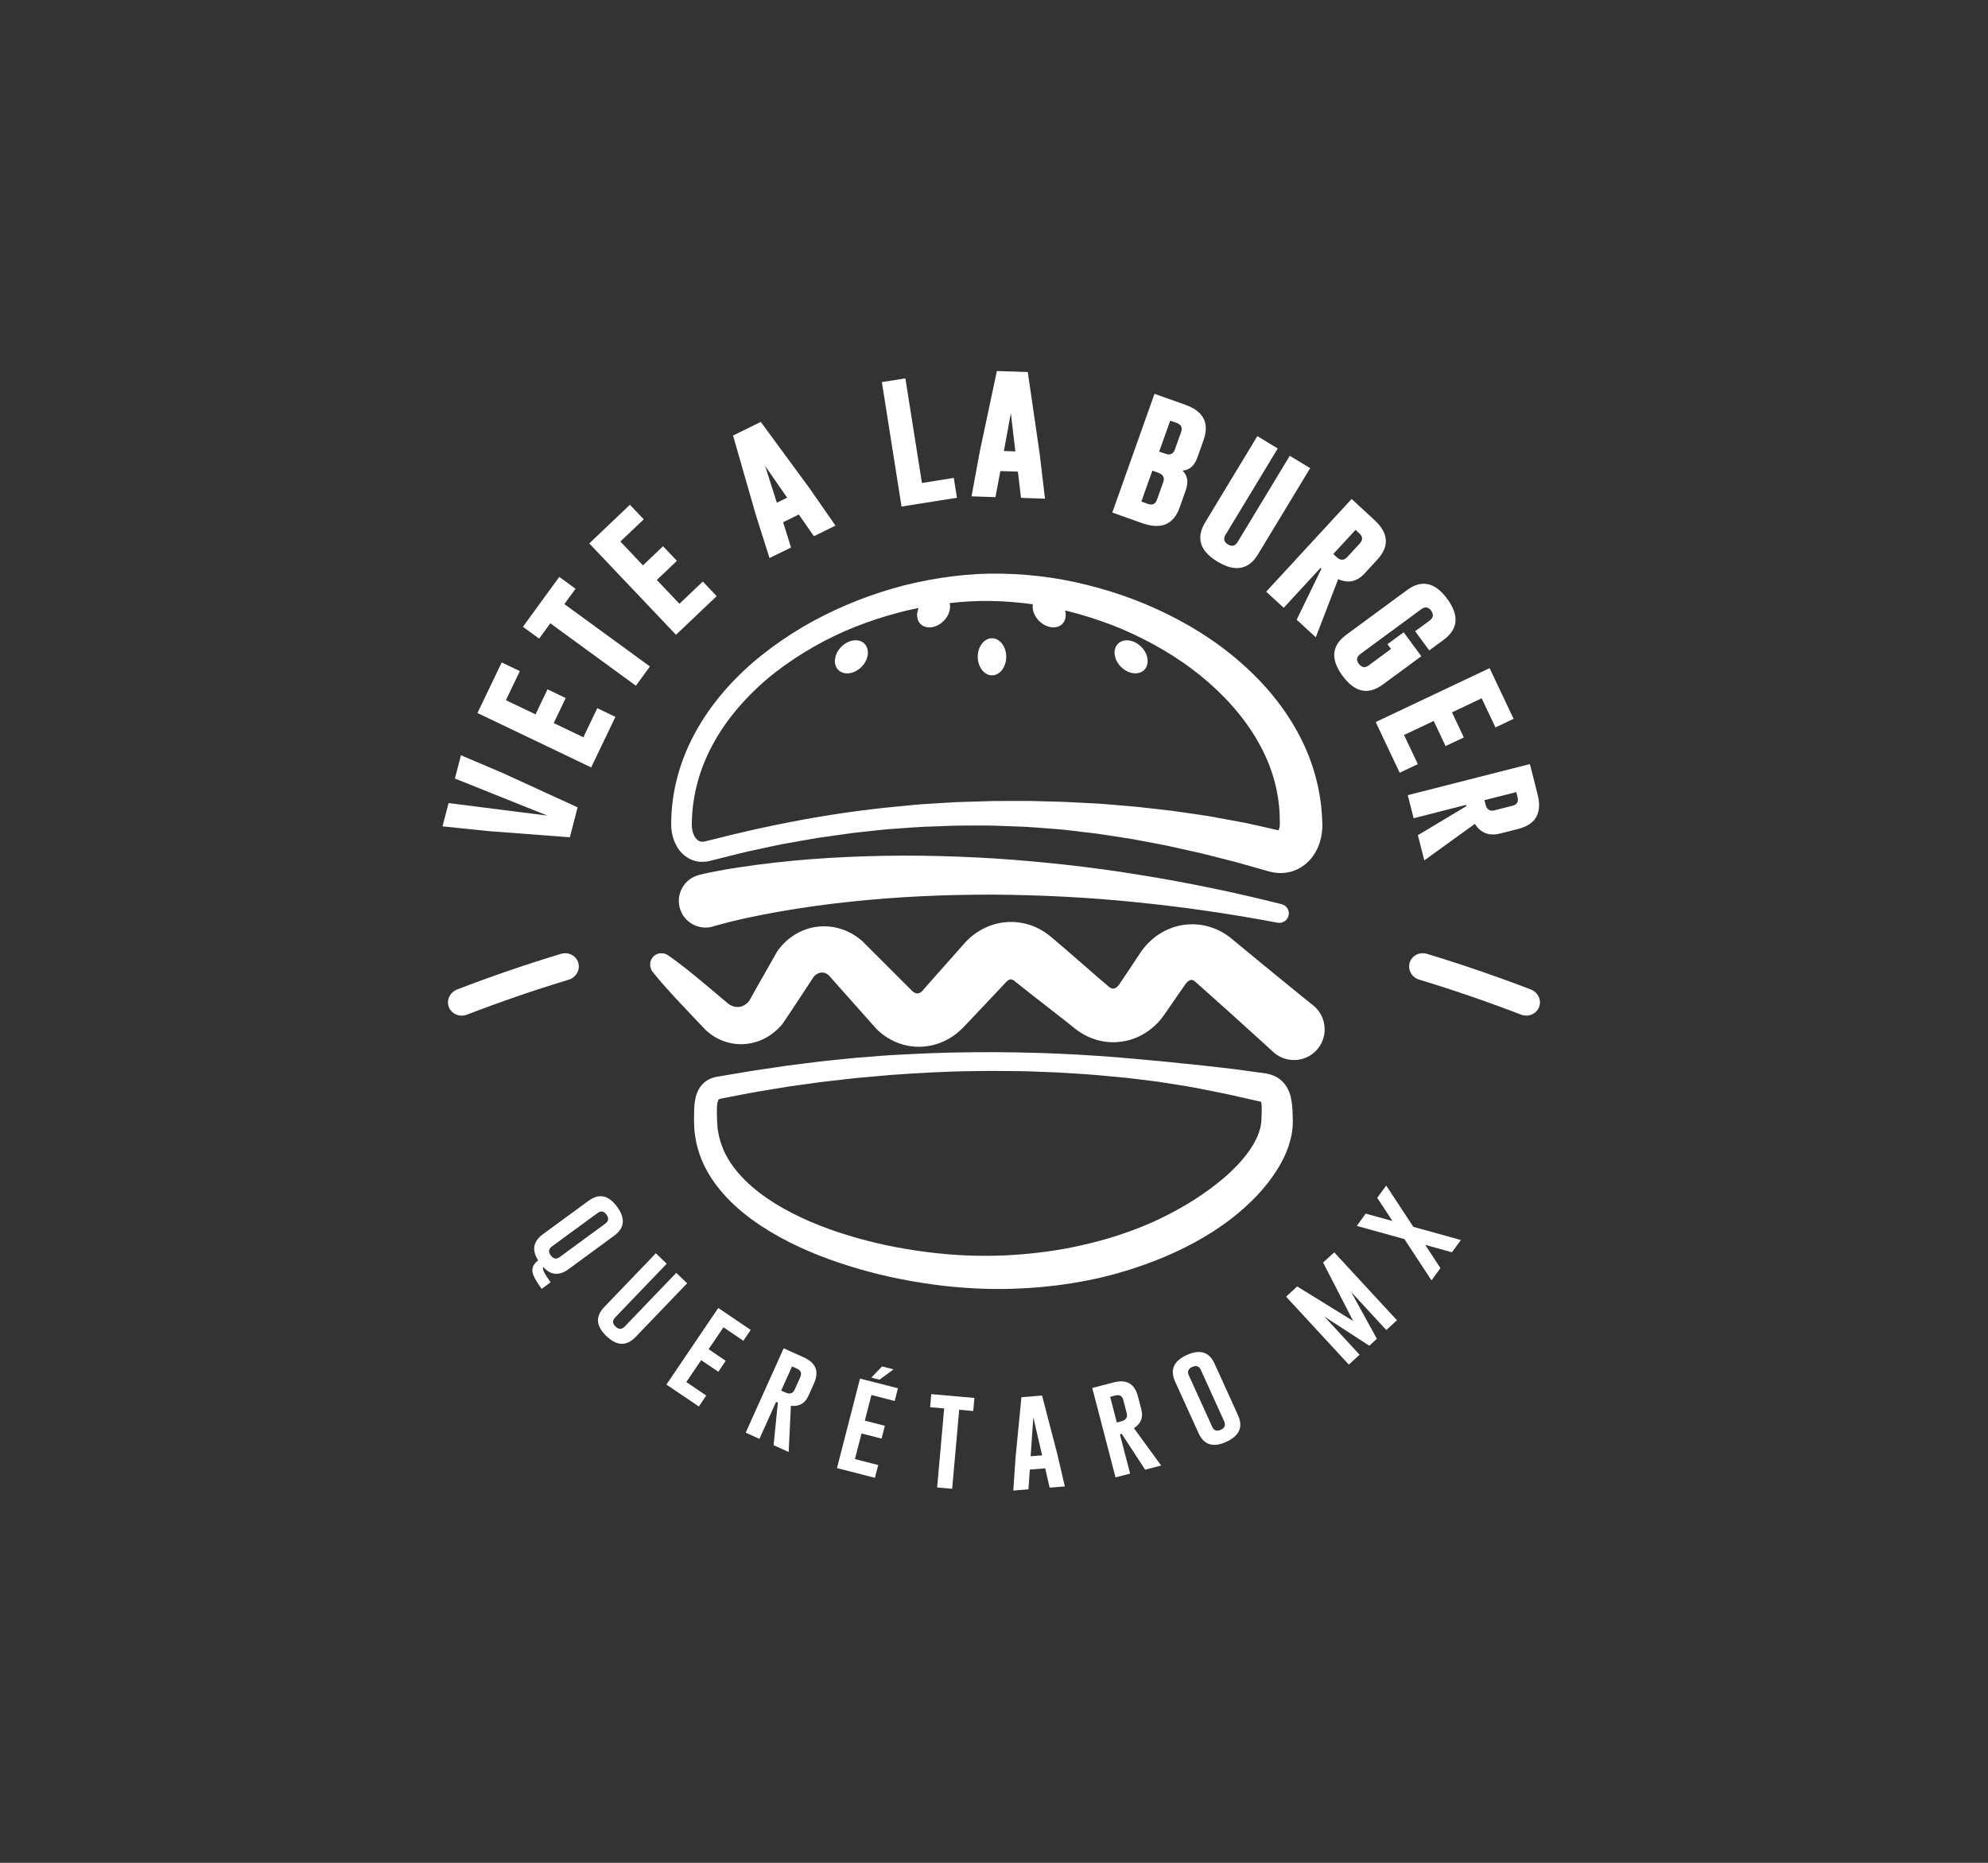 <?xml version="1.0" encoding="utf-8"?>
<!-- Generator: Adobe Illustrator 23.0.3, SVG Export Plug-In . SVG Version: 6.00 Build 0)  -->
<svg version="1.1" id="Layer_1" xmlns="http://www.w3.org/2000/svg" xmlns:xlink="http://www.w3.org/1999/xlink" x="0px" y="0px"
	 viewBox="0 0 325.52 305.05" style="enable-background:new 0 0 325.52 305.05;" xml:space="preserve">
<rect x="0" y="0" width="325.52" height="305.05" fill="#333333" stroke="none"/>
<style type="text/css">
	.st0{fill:#FFFFFF;}
</style>
<g>
	<g>
		<path class="st0" d="M94.58,132.21l-1.27,4.9l-13.43-1.02l-7.42-0.77l0.99-3.81l16.18,2.05l-15.14-6.07l0.99-3.81l6.89,2.93
			L94.58,132.21z"/>
		<path class="st0" d="M78.18,116.76l3.97-8.28l2.97,1.42l-2.28,4.76l4.85,2.32l1.96-4.1l2.98,1.43l-1.96,4.1l4.85,2.32l2.28-4.76
			l2.97,1.42l-3.97,8.28L78.18,116.76z"/>
		<path class="st0" d="M91.58,94.47l2.66,1.94l-1.83,2.51l14.01,10.22l-2.3,3.15l-14.01-10.22l-1.83,2.51l-2.66-1.94L91.58,94.47z"
			/>
		<path class="st0" d="M96.49,88.99l6.65-6.33l2.27,2.38l-3.83,3.64l3.7,3.9l3.29-3.13l2.27,2.39l-3.29,3.13l3.7,3.9l3.83-3.64
			l2.27,2.39l-6.66,6.33L96.49,88.99z"/>
		<path class="st0" d="M132.53,79.92l4.27,6.15l-3.53,1.74l-2.47-3.56l-2.57,1.27l1.3,4.14L126,91.38l-2.25-7.1l-3.72-12.96
			l4.54-2.23L132.53,79.92z M128.89,81.5l-3.6-5.19l1.91,6.01L128.89,81.5z"/>
		<path class="st0" d="M147.62,82.95l-3.22-20.38l3.85-0.61l2.71,17.13l5.22-0.83l0.51,3.25L147.62,82.95z"/>
		<path class="st0" d="M170.23,74.23l0.88,7.43l-3.93-0.13l-0.51-4.3l-2.87-0.09L163,81.41l-3.92-0.13l1.35-7.33l2.8-13.19
			l5.06,0.16L170.23,74.23z M166.26,73.92l-0.74-6.27l-1.14,6.21L166.26,73.92z"/>
		<path class="st0" d="M189.04,64.49l5.09,1.81c2.95,1.06,3.93,2.99,2.94,5.78l-1.02,2.87c-0.47,1.32-1.28,2.02-2.42,2.12
			c0.83,0.8,1,1.86,0.54,3.17l-1.02,2.88c-0.99,2.79-3.03,3.64-6.12,2.55l-4.9-1.74L189.04,64.49z M188.69,77.07l-1.8,5.06
			l1.09,0.39c0.72,0.26,1.21,0.02,1.47-0.71l1.03-2.88c0.19-0.53,0.08-0.95-0.33-1.27c-0.11-0.09-0.36-0.2-0.75-0.34L188.69,77.07z
			 M191.61,68.89l-1.8,5.06l0.71,0.25c0.4,0.14,0.66,0.21,0.79,0.22c0.52,0,0.88-0.26,1.06-0.79l1.02-2.87
			c0.26-0.74,0.03-1.23-0.69-1.49L191.61,68.89z"/>
		<path class="st0" d="M205.99,90.77c-1.54,2.54-3.75,2.94-6.64,1.2c-2.88-1.74-3.55-3.88-2.01-6.43l8.54-14.12l3.34,2.02
			l-8.54,14.12c-0.4,0.66-0.27,1.19,0.38,1.59c0.66,0.4,1.19,0.27,1.59-0.39l8.54-14.12l3.34,2.02L205.99,90.77z"/>
		<path class="st0" d="M221.32,81.71l3.76,3.47c2.3,2.13,2.45,4.29,0.44,6.47l-2.06,2.24c-1.26,1.37-2.71,1.69-4.34,0.94l-3.67,9.53
			l-3.13-2.88l4.05-8.34L216.22,93l-6.02,6.53l-2.87-2.64L221.32,81.71z M221.96,86.77l-3.64,3.95l0.34,0.32
			c0.31,0.29,0.52,0.46,0.64,0.51c0.48,0.21,0.91,0.1,1.29-0.31l2.06-2.24c0.53-0.57,0.51-1.12-0.05-1.64L221.96,86.77z"/>
		<path class="st0" d="M229.84,103.54l2.89,3.92l-6.31,4.64c-2.39,1.76-4.59,1.28-6.59-1.43c-2-2.71-1.79-4.95,0.6-6.71l9.96-7.33
			c2.39-1.76,4.58-1.28,6.58,1.43c2,2.72,1.8,4.95-0.58,6.71l-2.36,1.74l-2.31-3.14l2.36-1.74c0.62-0.46,0.71-1,0.26-1.62
			l-0.01-0.02c-0.45-0.61-0.99-0.68-1.62-0.22l-9.96,7.33c-0.62,0.46-0.71,1-0.25,1.61c0.46,0.62,1,0.71,1.62,0.25l3.65-2.69
			l-0.58-0.78L229.84,103.54z"/>
		<path class="st0" d="M243.91,109.41l3.93,8.3l-2.97,1.41l-2.26-4.77l-4.86,2.3l1.94,4.11l-2.99,1.41l-1.94-4.11l-4.86,2.3
			l2.26,4.77l-2.97,1.41l-3.93-8.3L243.91,109.41z"/>
		<path class="st0" d="M250.51,125.12l1.26,4.96c0.77,3.04-0.29,4.93-3.17,5.66l-2.95,0.75c-1.81,0.46-3.19-0.07-4.15-1.58
			l-8.28,5.98l-1.05-4.12l7.95-4.77l-0.05-0.2l-8.6,2.19l-0.96-3.78L250.51,125.12z M248.28,129.71l-5.21,1.32l0.11,0.45
			c0.1,0.41,0.19,0.67,0.26,0.78c0.29,0.43,0.7,0.58,1.25,0.44l2.95-0.75c0.76-0.19,1.04-0.66,0.85-1.4L248.28,129.71z"/>
	</g>
</g>
<g>
	<g>
		<path class="st0" d="M93.1,207.83c-1.53,1.12-2.91,1.01-4.13-0.33c-0.25,0.22,0.15,1.05,1.19,2.48l-1.47,1.08
			c-0.86-1.18-1.35-2.06-1.48-2.65c-0.16-0.76,0.14-1.43,0.91-2.02c-1.08-1.69-0.81-3.12,0.79-4.29l7.47-5.47
			c1.71-1.25,3.26-0.92,4.66,0.98c1.4,1.91,1.24,3.49-0.47,4.74L93.1,207.83z M99.12,200.37c0.54-0.4,0.61-0.89,0.19-1.47
			l-0.01-0.01c-0.42-0.57-0.9-0.66-1.45-0.25l-7.47,5.47c-0.55,0.41-0.62,0.9-0.2,1.47c0.43,0.58,0.92,0.67,1.47,0.27L99.12,200.37z
			"/>
		<path class="st0" d="M104.06,218.95c-1.47,1.53-3.06,1.47-4.77-0.16c-1.71-1.64-1.82-3.22-0.35-4.75l8.45-8.81l1.78,1.71
			l-8.45,8.81c-0.47,0.49-0.45,0.98,0.07,1.48c0.52,0.5,1.02,0.5,1.49,0.01l8.45-8.8l1.78,1.71L104.06,218.95z"/>
		<path class="st0" d="M117.61,214.19l5.31,3.59l-1.2,1.78l-3.26-2.21l-2.43,3.59l2.8,1.9l-1.21,1.79l-2.81-1.9l-2.43,3.59
			l3.26,2.21l-1.21,1.79l-5.31-3.59L117.61,214.19z"/>
		<path class="st0" d="M128.32,220.79l3.28,1.48c2,0.9,2.57,2.32,1.69,4.26l-0.93,2.07c-0.55,1.22-1.5,1.75-2.86,1.61l-0.36,7.56
			l-2.47-1.11l0.7-6.99l-0.3-0.09l-2.72,6.04l-2.25-1.01L128.32,220.79z M129.69,223.76l-1.78,3.96l0.52,0.23
			c0.31,0.14,0.54,0.22,0.67,0.24c0.47,0.04,0.81-0.16,1.01-0.61l0.93-2.07c0.28-0.63,0.1-1.09-0.55-1.39L129.69,223.76z"/>
		<path class="st0" d="M140.82,225.75l6.21,1.59l-0.53,2.08l-3.81-0.98l-1.08,4.2l3.28,0.84l-0.54,2.1l-3.28-0.84l-1.08,4.19
			l3.81,0.98l-0.54,2.09l-6.21-1.59L140.82,225.75z M144.01,225.93l-1.33-0.34l1.75-1.83l1.88,0.48L144.01,225.93z"/>
		<path class="st0" d="M159.55,228.92l-0.19,2.14l-2.3-0.2l-1.15,12.94l-2.46-0.22l1.15-12.94l-2.3-0.2l0.19-2.14L159.55,228.92z"/>
		<path class="st0" d="M173.13,238.12l1.23,5.29l-2.49,0.2l-0.73-3.16l-2.51,0.2l-0.23,3.24l-2.48,0.2l0.37-5.4l0.96-9.89l3.38-0.27
			L173.13,238.12z M170.64,238.32l-1.44-6.21l-0.44,6.36L170.64,238.32z"/>
		<path class="st0" d="M178.85,227.29l3.48-0.91c2.12-0.55,3.45,0.2,3.99,2.25l0.57,2.2c0.34,1.29-0.07,2.3-1.22,3.04l4.46,6.12
			l-2.62,0.68l-3.84-5.88l-0.29,0.12l1.67,6.4l-2.39,0.62L178.85,227.29z M181.78,228.74l1.09,4.2l0.55-0.14
			c0.33-0.09,0.55-0.17,0.67-0.24c0.39-0.27,0.53-0.63,0.41-1.11l-0.57-2.2c-0.17-0.67-0.61-0.91-1.3-0.73L181.78,228.74z"/>
		<path class="st0" d="M202.71,231.74c0.88,1.93,0.24,3.39-1.92,4.37c-2.15,0.98-3.67,0.5-4.54-1.43l-3.83-8.43
			c-0.88-1.93-0.24-3.38,1.91-4.36c2.16-0.98,3.67-0.51,4.55,1.42L202.71,231.74z M196.63,224.33c-0.28-0.62-0.75-0.78-1.4-0.49
			l-0.02,0.01c-0.65,0.29-0.83,0.75-0.55,1.37l3.83,8.43c0.28,0.62,0.75,0.78,1.4,0.49c0.66-0.3,0.84-0.76,0.56-1.38L196.63,224.33z
			"/>
		<path class="st0" d="M221.57,216.32l-4.92-9.57l1.82-1.67l10.27,11.12l-1.74,1.6l-5.76-6.24l4.21,7.67l-1.23,1.14l-7.36-4.77
			l5.76,6.24l-1.76,1.62l-10.27-11.12l1.81-1.68L221.57,216.32z"/>
		<path class="st0" d="M223.62,198.74l4.39,1.21l-2.5-3.8l1.47-2.01l4.44,6.76l7.79,2.16l-1.47,2.01l-4.38-1.22l2.5,3.81l-1.46,2.01
			l-4.44-6.76l-7.79-2.16L223.62,198.74z"/>
	</g>
</g>
<g>
	<g>
		<g>
			<path class="st0" d="M216.53,134.9l-0.03-0.55c-0.1-2.91-0.61-5.8-1.49-8.55c-0.87-2.75-2.12-5.35-3.62-7.76
				c-1.5-2.4-3.25-4.61-5.17-6.62c-3.85-4.01-8.32-7.28-13.11-9.84c-2.39-1.29-4.86-2.41-7.38-3.38c-2.53-0.96-5.1-1.76-7.72-2.41
				c-5.22-1.32-10.62-1.93-16.01-1.85c-2.7,0.04-5.38,0.3-8.03,0.71c-2.65,0.42-5.27,0.98-7.84,1.73c-5.13,1.5-10.09,3.59-14.7,6.3
				c-2.3,1.36-4.52,2.87-6.62,4.54c-2.1,1.66-4.07,3.52-5.86,5.53c-3.58,4.03-6.46,8.81-7.93,14.11c-0.74,2.64-1.12,5.39-1.12,8.13
				c0,0.81,0.12,1.64,0.4,2.45c0.27,0.8,0.71,1.61,1.38,2.29c0.67,0.68,1.63,1.22,2.64,1.36c0.25,0.02,0.5,0.05,0.75,0.04
				c0.24-0.02,0.49-0.02,0.72-0.06l0.34-0.07c0.12-0.02,0.24-0.05,0.3-0.07l0.47-0.12c2.5-0.61,4.97-1.29,7.49-1.79
				c1.26-0.27,2.51-0.56,3.77-0.8l3.79-0.67c0.63-0.11,1.26-0.23,1.9-0.33l1.91-0.27c1.27-0.18,2.54-0.37,3.81-0.54l3.83-0.42
				c0.64-0.06,1.27-0.14,1.91-0.19l1.92-0.14c1.28-0.09,2.56-0.19,3.84-0.26l3.84-0.14c0.64-0.02,1.28-0.06,1.92-0.06l1.92-0.01
				c1.28,0,2.56-0.02,3.84,0.01l3.84,0.14c0.64,0.03,1.28,0.03,1.92,0.08l1.91,0.14c1.28,0.1,2.55,0.18,3.83,0.3l3.81,0.45
				c0.63,0.08,1.27,0.14,1.9,0.23l1.9,0.29c1.26,0.2,2.53,0.37,3.79,0.59l3.76,0.71c0.63,0.12,1.26,0.23,1.88,0.36l1.87,0.42
				l3.73,0.83l3.71,0.94l1.85,0.47l1.84,0.52l3.68,1.04c0.3,0.07,0.6,0.14,0.91,0.19c0.33,0.04,0.66,0.06,0.99,0.07
				c0.35-0.02,0.7-0.03,1.05-0.09c0.35-0.07,0.71-0.14,1.05-0.27c1.38-0.49,2.49-1.44,3.19-2.43c0.7-1,1.1-2.04,1.32-3.06
				c0.11-0.51,0.17-1.02,0.2-1.52l0.01-0.38C216.54,135.11,216.54,134.98,216.53,134.9z M205.74,135.15l-1.93-0.42
				c-0.65-0.13-1.3-0.24-1.95-0.36l-3.89-0.71c-1.3-0.21-2.61-0.39-3.91-0.58l-1.95-0.28c-0.65-0.09-1.31-0.15-1.96-0.23l-3.92-0.44
				c-1.31-0.13-2.62-0.22-3.93-0.34l-1.96-0.16c-0.65-0.06-1.31-0.07-1.97-0.11l-3.94-0.2c-1.31-0.05-2.63-0.07-3.94-0.11
				l-1.97-0.05c-0.66-0.01-1.31,0-1.97,0l-3.93,0.01l-3.93,0.12l-1.96,0.06c-0.65,0.02-1.31,0.08-1.96,0.11l-3.92,0.24
				c-1.3,0.11-2.61,0.24-3.91,0.37c-10.43,0.98-20.74,2.95-30.86,5.56l-0.48,0.12c-0.09,0.03-0.13,0.03-0.17,0.04l-0.13,0.03
				c-0.09,0.03-0.16,0.01-0.25,0.02c-0.08,0.01-0.15-0.02-0.22-0.01c-0.27-0.04-0.5-0.16-0.75-0.4c-0.24-0.24-0.45-0.59-0.59-1.01
				c-0.14-0.42-0.21-0.9-0.21-1.38c0.01-2.44,0.36-4.87,1.02-7.22c0.66-2.35,1.64-4.61,2.88-6.74c1.23-2.13,2.72-4.12,4.38-5.96
				c1.66-1.84,3.5-3.55,5.47-5.08c1.98-1.53,4.08-2.91,6.26-4.15c4.35-2.5,9.09-4.32,13.94-5.6c1.06-0.28,2.12-0.52,3.19-0.73
				c-0.41,0.97-0.33,2,0.32,2.63c0.92,0.9,2.62,0.67,3.79-0.52c0.86-0.87,1.2-2,0.97-2.91c2.18-0.25,4.38-0.38,6.56-0.35
				c2.36,0.03,4.72,0.22,7.06,0.55c-0.14,0.88,0.23,1.93,1.04,2.73c1.19,1.18,2.89,1.39,3.8,0.47c0.54-0.55,0.67-1.37,0.44-2.19
				c0.8,0.19,1.6,0.39,2.39,0.62c2.39,0.68,4.75,1.5,7.03,2.47c2.28,0.98,4.5,2.1,6.62,3.35c4.26,2.49,8.14,5.58,11.33,9.18
				c3.18,3.59,5.66,7.74,6.88,12.18c0.61,2.21,0.92,4.49,0.91,6.76l0.01,0.43c0,0.08,0,0.12-0.01,0.15l-0.01,0.11
				c-0.01,0.14-0.04,0.28-0.07,0.4c-0.04,0.14-0.09,0.26-0.13,0.35L205.74,135.15z M209.6,136l-0.08-0.02
				C209.64,135.97,209.7,136.01,209.6,136z"/>
			<path class="st0" d="M211.35,179.64c-0.04-0.2-0.12-0.44-0.19-0.65c-0.08-0.23-0.19-0.47-0.3-0.7c-0.26-0.48-0.6-0.97-1.07-1.37
				c-0.45-0.41-0.99-0.69-1.49-0.87c-0.13-0.05-0.25-0.09-0.37-0.12l-0.36-0.09l-0.18-0.04l-0.11-0.02l-0.21-0.03l-3.39-0.46
				l-1.7-0.23c-0.57-0.08-1.13-0.13-1.7-0.2c-2.27-0.25-4.53-0.53-6.8-0.73c-1.13-0.12-2.26-0.25-3.4-0.35l-3.4-0.31
				c-9.06-0.86-18.17-1.25-27.27-1.16c-4.55,0.02-9.1,0.22-13.65,0.48c-1.14,0.07-2.27,0.17-3.4,0.26c-1.13,0.1-2.27,0.16-3.4,0.29
				c-2.26,0.24-4.53,0.44-6.79,0.75l-3.39,0.43l-3.38,0.5c-2.26,0.31-4.5,0.73-6.74,1.09l-0.84,0.14l-0.42,0.07
				c-0.03,0-0.09,0.02-0.14,0.03l-0.16,0.04l-0.32,0.08c-0.22,0.06-0.45,0.17-0.67,0.27c-0.22,0.12-0.45,0.26-0.65,0.41
				c-0.41,0.33-0.78,0.74-1.01,1.17c-0.49,0.86-0.62,1.66-0.71,2.35c-0.08,0.69-0.08,1.31-0.09,1.89l-0.01,0.84
				c0,0.13,0,0.3,0.01,0.46l0.02,0.48c0.02,0.32,0.02,0.64,0.05,0.96l0.14,0.95c0.18,1.28,0.57,2.51,1.04,3.7
				c0.98,2.37,2.48,4.44,4.16,6.22c1.7,1.78,3.61,3.29,5.6,4.6c4,2.62,8.33,4.53,12.76,6.02c2.21,0.74,4.46,1.39,6.72,1.94
				c2.27,0.54,4.55,0.99,6.85,1.35c4.59,0.73,9.29,1.07,13.98,0.99c2.34-0.07,4.68-0.18,7.02-0.47l0.88-0.09l0.87-0.12
				c0.58-0.08,1.16-0.16,1.75-0.25c1.16-0.21,2.32-0.39,3.47-0.65c1.16-0.22,2.3-0.53,3.44-0.82c1.14-0.33,2.27-0.64,3.4-1.03
				c2.25-0.74,4.47-1.59,6.63-2.59c4.32-2,8.46-4.54,12.03-7.92c1.79-1.68,3.43-3.58,4.78-5.78c0.35-0.54,0.64-1.13,0.95-1.71
				c0.27-0.61,0.56-1.21,0.77-1.87c0.44-1.29,0.75-2.71,0.73-4.23c-0.02-0.53-0.02-1.1-0.05-1.74
				C211.59,181.18,211.54,180.48,211.35,179.64z M206.61,180.49c-0.01,0-0.02-0.01-0.05-0.02c-0.03-0.03-0.07-0.04-0.06-0.02
				c0,0.03,0.01,0.05,0.02,0.09c0,0.06,0.02,0.09,0.03,0.17c0.04,0.27,0.06,0.71,0.05,1.2l-0.06,1.65
				c-0.04,0.74-0.25,1.56-0.59,2.38c-0.15,0.41-0.39,0.82-0.59,1.23c-0.25,0.4-0.48,0.82-0.77,1.21c-0.54,0.8-1.2,1.57-1.87,2.31
				c-0.71,0.73-1.43,1.45-2.22,2.12c-3.14,2.7-6.79,4.95-10.64,6.8c-1.93,0.93-3.93,1.71-5.97,2.41c-1.01,0.36-2.05,0.66-3.09,0.97
				c-1.05,0.27-2.08,0.57-3.14,0.8c-4.21,1.01-8.54,1.55-12.89,1.78c-4.35,0.2-8.72,0.02-13.07-0.55c-2.17-0.28-4.34-0.64-6.49-1.09
				c-2.14-0.45-4.27-1-6.36-1.64c-4.18-1.27-8.23-2.94-11.87-5.17c-1.81-1.12-3.51-2.39-4.97-3.84c-1.46-1.45-2.7-3.08-3.5-4.88
				c-0.37-0.9-0.71-1.83-0.87-2.79l-0.13-0.72c-0.02-0.24-0.03-0.49-0.05-0.73l-0.03-0.37c-0.01-0.12-0.02-0.23-0.02-0.39
				l-0.02-0.85c-0.01-0.55-0.01-1.06,0.02-1.5c0.03-0.43,0.13-0.77,0.2-0.89c0.08-0.12,0.04-0.13,0.25-0.21
				c0.03-0.01,0.06-0.01,0.09-0.02l0.04-0.01c0.01-0.01,0.02-0.01,0.07-0.02l0.41-0.08l0.83-0.16c2.2-0.43,4.41-0.86,6.62-1.2
				l3.32-0.55l3.34-0.46c2.22-0.33,4.46-0.55,6.68-0.81c1.11-0.14,2.23-0.21,3.35-0.32c1.12-0.1,2.24-0.21,3.35-0.3
				c4.48-0.31,8.96-0.58,13.46-0.62c1.12-0.01,2.25-0.04,3.37-0.03l3.37,0.03l1.68,0.02l1.68,0.06l3.37,0.13
				c1.12,0.05,2.24,0.14,3.36,0.2c1.12,0.08,2.24,0.13,3.36,0.24l3.35,0.31c0.56,0.05,1.12,0.1,1.68,0.16l1.67,0.2l3.34,0.42
				c1.11,0.16,2.22,0.35,3.33,0.52c1.11,0.2,2.22,0.35,3.32,0.58l3.3,0.66c0.55,0.11,1.1,0.22,1.65,0.34l1.64,0.37l3.28,0.74
				l0.2,0.05l0.1,0.02l0.03,0.01c0.02,0.01,0.03,0.02,0.05,0.02c0.02,0,0.04,0.01,0.03,0.02
				C206.61,180.49,206.64,180.48,206.61,180.49z"/>
			<path class="st0" d="M183.05,105.43c-0.9,0.92-0.67,2.62,0.52,3.79c1.19,1.18,2.89,1.39,3.8,0.47c0.9-0.92,0.67-2.62-0.52-3.79
				C185.66,104.72,183.96,104.51,183.05,105.43z"/>
			<path class="st0" d="M137.75,105.92c-1.18,1.19-1.39,2.89-0.47,3.8c0.92,0.9,2.62,0.67,3.79-0.52c1.18-1.19,1.39-2.89,0.47-3.8
				C140.63,104.49,138.93,104.73,137.75,105.92z"/>
			<path class="st0" d="M162.41,104.52c-1.29,0.01-2.32,1.38-2.31,3.05c0.01,1.68,1.07,3.03,2.35,3.02
				c1.29-0.01,2.32-1.38,2.31-3.05C164.76,105.87,163.7,104.51,162.41,104.52z"/>
		</g>
		<path class="st0" d="M109.42,156.45c1.5,1.05,2.94,2.18,4.35,3.33c1.41,1.15,2.79,2.33,4.19,3.5l1.04,0.88l0.26,0.22l0.07,0.05
			c0.02,0.01,0.02,0.01,0.03,0.02l0.05,0.03l0.15,0.09l0.15,0.08c0.41,0.2,0.82,0.27,1.2,0.25c0.76-0.06,1.44-0.48,1.96-1.26
			l-0.22,0.32l1.13-2.03l1.15-2.02l2.29-4.04c0.04-0.07,0.08-0.14,0.13-0.2l0.11-0.15c0.72-0.95,1.63-1.83,2.73-2.49
			c1.09-0.67,2.37-1.13,3.7-1.28c1.33-0.16,2.7-0.01,3.96,0.42c1.26,0.42,2.4,1.11,3.34,1.94c0.01,0.01,0.03,0.02,0.04,0.04
			l0.16,0.16l8.31,8.3l-0.22-0.22c0.46,0.33,0.75,0.33,1.01,0.24c0.13-0.05,0.28-0.12,0.44-0.27c0.04-0.04,0.08-0.08,0.12-0.12
			c0.02-0.02,0.04-0.05,0.06-0.07l0.16-0.18l0.85-0.97l3.42-3.86l1.71-1.93l0.43-0.48l0.21-0.24l0.14-0.16l0.19-0.2
			c0.51-0.54,1.1-1.03,1.75-1.46c1.29-0.87,2.84-1.47,4.46-1.65c1.62-0.19,3.3,0.04,4.79,0.64c0.74,0.3,1.44,0.68,2.07,1.12
			c0.16,0.11,0.31,0.22,0.46,0.34l0.22,0.18l0.15,0.12l0.49,0.41l1.96,1.68l3.89,3.38l1.95,1.69l0.98,0.83l0.27,0.23
			c0.04,0.04,0.09,0.07,0.13,0.09c0.17,0.1,0.31,0.14,0.44,0.14c0.13,0.01,0.27-0.03,0.43-0.11c0.16-0.08,0.33-0.22,0.51-0.44
			c0.04-0.06,0.09-0.12,0.13-0.18l0.35-0.53l0.72-1.07l1.43-2.15l0.71-1.07l0.18-0.27l0.29-0.42c0.21-0.29,0.44-0.57,0.68-0.84
			c0.97-1.09,2.21-2.03,3.66-2.65c1.44-0.62,3.07-0.91,4.68-0.77c1.61,0.12,3.17,0.66,4.47,1.47c0.33,0.2,0.64,0.42,0.94,0.65
			l0.4,0.32l0.25,0.21l0.99,0.82l3.98,3.28l3.99,3.26l2,1.63l2.01,1.62c2.16,1.74,2.5,4.91,0.76,7.07c-1.74,2.16-4.91,2.5-7.07,0.76
			c-0.08-0.06-0.17-0.14-0.24-0.21l-1.9-1.74l-1.91-1.73l-3.83-3.46l-3.85-3.44l-0.96-0.86l-0.24-0.21l-0.07-0.06l-0.03-0.03
			c-0.04-0.04-0.08-0.07-0.11-0.09c-0.15-0.11-0.26-0.15-0.36-0.17c-0.11-0.03-0.22-0.02-0.36,0.03c-0.14,0.05-0.31,0.15-0.49,0.33
			c-0.04,0.05-0.09,0.1-0.14,0.15l-0.08,0.11l-0.18,0.26l-0.74,1.06l-1.47,2.12l-0.73,1.06l-0.37,0.54
			c-0.2,0.29-0.42,0.57-0.65,0.85c-0.92,1.1-2.11,2.07-3.51,2.73c-1.39,0.67-2.98,1-4.56,0.95c-1.59-0.05-3.14-0.52-4.47-1.26
			c-0.33-0.18-0.65-0.39-0.96-0.6c-0.16-0.11-0.3-0.22-0.44-0.33l-0.3-0.24l-1.01-0.81l-2.03-1.59l-4.07-3.17l-2.02-1.6l-0.5-0.4
			l-0.06-0.05l-0.03-0.03l-0.01-0.01l-0.03-0.02c-0.02-0.02-0.04-0.02-0.06-0.04c-0.08-0.05-0.14-0.07-0.2-0.09
			c-0.11-0.04-0.18-0.05-0.27-0.05c-0.08,0.01-0.19,0.02-0.33,0.1c-0.07,0.04-0.15,0.09-0.24,0.17l-0.03,0.03
			c-0.01,0.01-0.01,0-0.02,0.02l-0.06,0.06l-0.22,0.23l-0.44,0.47l-1.77,1.88l-3.54,3.75l-0.89,0.93l-0.28,0.29
			c-0.13,0.13-0.26,0.26-0.39,0.38c-0.27,0.25-0.56,0.49-0.86,0.72c-1.2,0.91-2.66,1.57-4.21,1.85c-0.78,0.14-1.57,0.19-2.36,0.14
			c-0.79-0.05-1.57-0.2-2.31-0.44c-1.48-0.47-2.8-1.3-3.84-2.29l-0.14-0.13c-0.03-0.03-0.06-0.06-0.08-0.09l-7.8-8.77l0.2,0.2
			c-0.2-0.22-0.41-0.37-0.61-0.47c-0.2-0.1-0.4-0.15-0.62-0.15c-0.43-0.01-0.95,0.18-1.43,0.72l0.24-0.35l-2.55,3.88l-1.28,1.94
			l-1.29,1.93l-0.15,0.22c-0.02,0.03-0.05,0.07-0.07,0.1c-0.87,1.04-1.99,1.95-3.3,2.54c-1.3,0.6-2.79,0.85-4.23,0.72
			c-1.44-0.13-2.82-0.65-3.95-1.42c-0.14-0.1-0.28-0.2-0.41-0.3c-0.13-0.11-0.26-0.2-0.4-0.33l-0.21-0.19l-0.1-0.09l-0.06-0.06
			l-0.24-0.25l-0.95-1c-1.26-1.34-2.53-2.66-3.78-4.01c-1.24-1.35-2.47-2.72-3.62-4.17c-0.65-0.82-0.51-2.01,0.3-2.66
			C107.83,155.98,108.75,155.98,109.42,156.45L109.42,156.45z"/>
		<path class="st0" d="M114.65,143.23l0.44-0.11l0.4-0.09l0.78-0.16c0.51-0.11,1.02-0.2,1.53-0.3c1.01-0.19,2.02-0.36,3.03-0.51
			c2.01-0.31,4.02-0.58,6.03-0.8c4.01-0.46,8.02-0.75,12.03-0.93c4.01-0.18,8.01-0.25,12.01-0.2c4,0.05,7.99,0.21,11.97,0.45
			c7.96,0.53,15.87,1.4,23.71,2.68c7.84,1.26,15.62,2.87,23.29,4.81c0.83,0.21,1.33,1.05,1.12,1.88c-0.2,0.8-0.99,1.29-1.79,1.15
			l-0.01,0c-7.69-1.46-15.44-2.58-23.21-3.36c-7.77-0.8-15.56-1.18-23.33-1.24c-3.89,0-7.77,0.07-11.65,0.26
			c-3.87,0.18-7.74,0.48-11.58,0.88c-3.84,0.4-7.67,0.92-11.45,1.58c-1.89,0.32-3.77,0.69-5.63,1.09c-0.93,0.2-1.85,0.42-2.76,0.64
			c-0.45,0.11-0.91,0.23-1.35,0.35l-0.66,0.18l-0.32,0.09c-0.09,0.03-0.22,0.06-0.27,0.08c-2.28,0.8-4.78-0.4-5.58-2.67
			c-0.8-2.28,0.4-4.78,2.67-5.58c0.14-0.05,0.29-0.09,0.43-0.13L114.65,143.23z"/>
	</g>
	<g>
		<g>
			<path class="st0" d="M73.5,164.93C73.5,164.93,73.5,164.93,73.5,164.93c-0.45-1.13,0.16-2.44,1.36-2.9
				c5.61-2.16,11.27-4.1,16.99-5.83c1.23-0.37,2.5,0.29,2.84,1.46l0,0c0.34,1.17-0.36,2.41-1.56,2.77
				c-5.61,1.7-11.18,3.61-16.68,5.73C75.27,166.61,73.96,166.07,73.5,164.93z"/>
			<path class="st0" d="M230.82,157.66L230.82,157.66c0.34-1.17,1.61-1.83,2.84-1.46c5.72,1.73,11.38,3.68,16.99,5.83
				c1.2,0.46,1.81,1.77,1.36,2.9l0,0c-0.45,1.13-1.77,1.68-2.95,1.22c-5.51-2.12-11.07-4.03-16.68-5.73
				C231.18,160.07,230.48,158.83,230.82,157.66z"/>
		</g>
	</g>
</g>
</svg>
